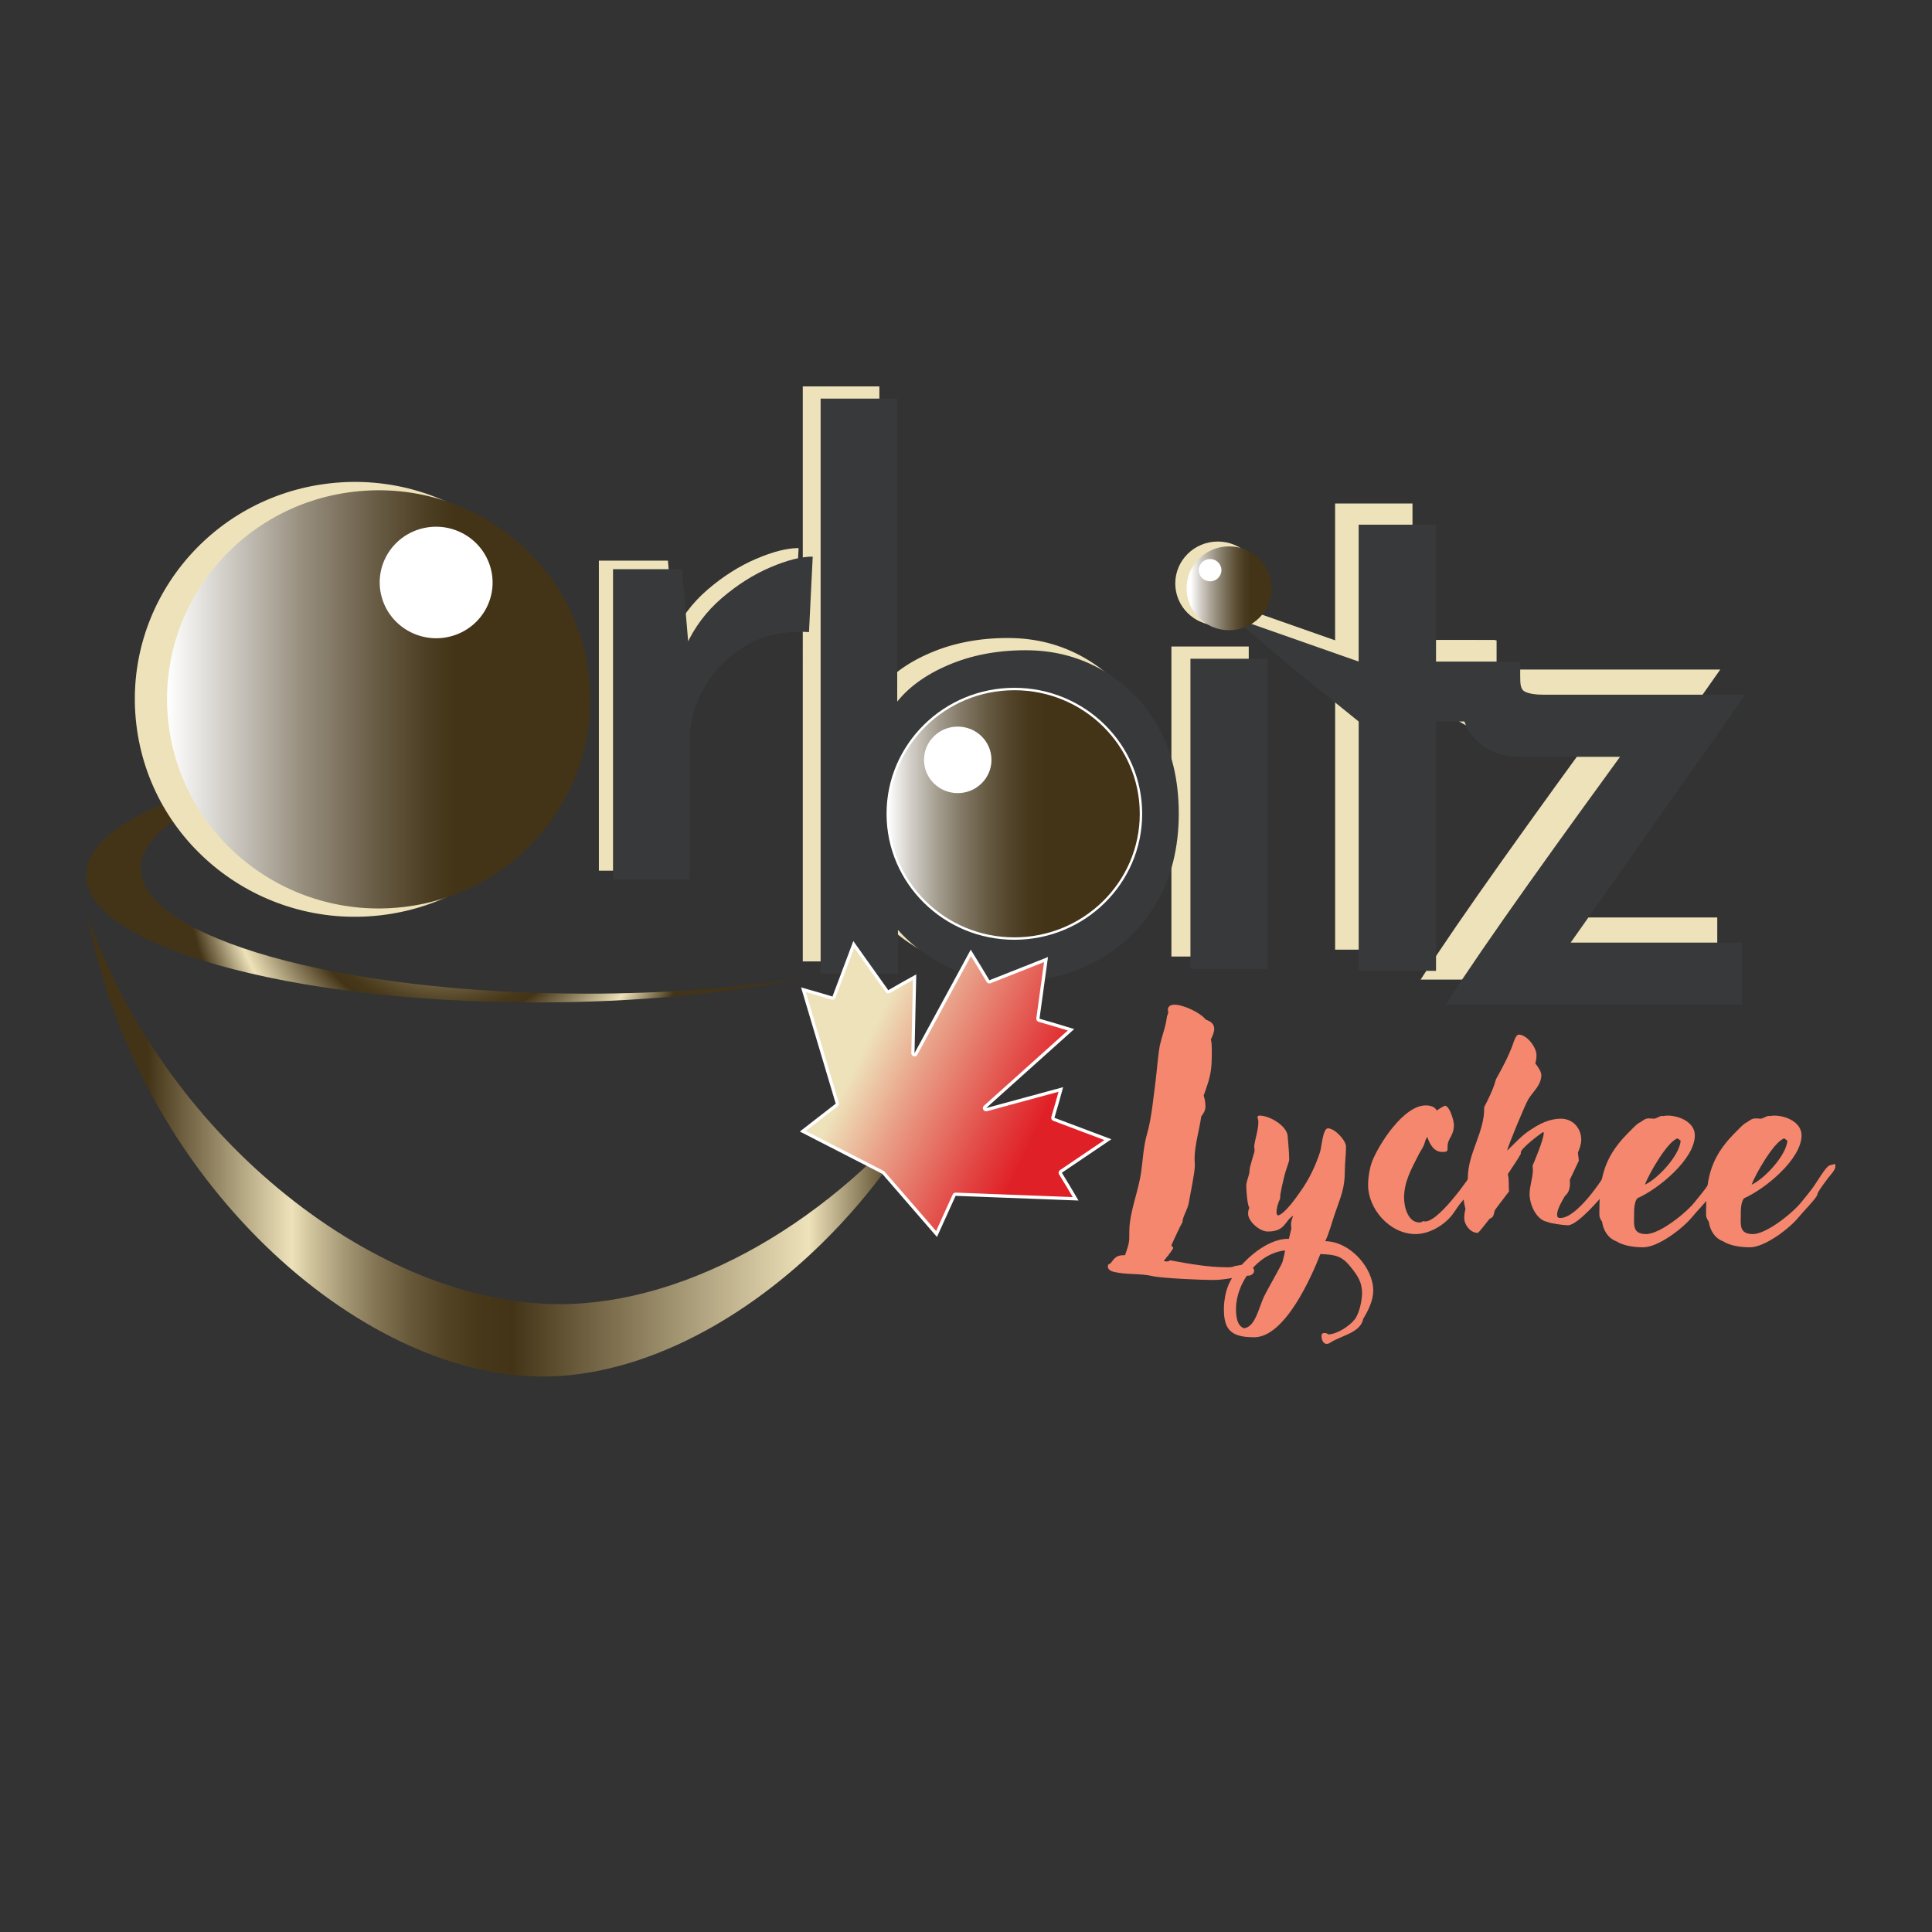 <?xml version="1.0" encoding="UTF-8"?>
<svg id="Layer_1" data-name="Layer 1" xmlns="http://www.w3.org/2000/svg" xmlns:xlink="http://www.w3.org/1999/xlink" viewBox="0 0 600 600">
  <rect x="0" y="0" width="600" height="600" fill="#333333" stroke="none"/>
  <defs>
    <style>
      .cls-1 {
        fill: url(#linear-gradient-5);
      }

      .cls-1, .cls-2, .cls-3, .cls-4, .cls-5, .cls-6, .cls-7, .cls-8, .cls-9 {
        stroke-width: 0px;
      }

      .cls-2 {
        fill: none;
      }

      .cls-3 {
        fill: #f4876e;
      }

      .cls-10 {
        fill: url(#linear-gradient);
        stroke-width: .75px;
      }

      .cls-10, .cls-11 {
        stroke: #fff;
        stroke-miterlimit: 10;
      }

      .cls-4 {
        fill: url(#radial-gradient);
        fill-rule: evenodd;
      }

      .cls-5 {
        fill: url(#linear-gradient-2);
      }

      .cls-12 {
        clip-path: url(#clippath);
      }

      .cls-6 {
        fill: #eee2ba;
      }

      .cls-7 {
        fill: #38393a;
      }

      .cls-8 {
        fill: #fff;
      }

      .cls-11 {
        fill: url(#linear-gradient-3);
      }

      .cls-9 {
        fill: url(#linear-gradient-4);
      }
    </style>
    <linearGradient id="linear-gradient" x1="275.7" y1="252.73" x2="354.34" y2="252.73" gradientUnits="userSpaceOnUse">
      <stop offset="0" stop-color="#fff"/>
      <stop offset=".09" stop-color="#d3cfc8"/>
      <stop offset=".19" stop-color="#a7a093"/>
      <stop offset=".29" stop-color="#837966"/>
      <stop offset=".39" stop-color="#675b44"/>
      <stop offset=".48" stop-color="#53452b"/>
      <stop offset=".56" stop-color="#47381c"/>
      <stop offset=".63" stop-color="#433417"/>
    </linearGradient>
    <linearGradient id="linear-gradient-2" x1="27.36" y1="356.26" x2="290.72" y2="356.26" gradientUnits="userSpaceOnUse">
      <stop offset=".07" stop-color="#433417"/>
      <stop offset=".24" stop-color="#eee2ba"/>
      <stop offset=".26" stop-color="#d3c7a0"/>
      <stop offset=".3" stop-color="#a79a77"/>
      <stop offset=".34" stop-color="#837554"/>
      <stop offset=".38" stop-color="#675839"/>
      <stop offset=".42" stop-color="#534426"/>
      <stop offset=".46" stop-color="#47381a"/>
      <stop offset=".5" stop-color="#433417"/>
      <stop offset=".85" stop-color="#eee2ba"/>
      <stop offset=".96" stop-color="#433417"/>
    </linearGradient>
    <clipPath id="clippath">
      <rect class="cls-2" x="26.73" y="233.42" width="222.57" height="78.03"/>
    </clipPath>
    <radialGradient id="radial-gradient" cx="144.7" cy="261.42" fx="144.7" fy="261.42" r="88.07" gradientTransform="translate(.88 28.37) scale(.95 .93)" gradientUnits="userSpaceOnUse">
      <stop offset="0" stop-color="#433417"/>
      <stop offset=".28" stop-color="#eee2ba"/>
      <stop offset=".3" stop-color="#d3c7a0"/>
      <stop offset=".34" stop-color="#a79a77"/>
      <stop offset=".39" stop-color="#837554"/>
      <stop offset=".43" stop-color="#675839"/>
      <stop offset=".48" stop-color="#534426"/>
      <stop offset=".52" stop-color="#47381a"/>
      <stop offset=".56" stop-color="#433417"/>
      <stop offset=".8" stop-color="#eee2ba"/>
      <stop offset=".96" stop-color="#433417"/>
    </radialGradient>
    <linearGradient id="linear-gradient-3" x1="259.69" y1="317.24" x2="344.69" y2="358.5" gradientUnits="userSpaceOnUse">
      <stop offset=".12" stop-color="#eee2ba"/>
      <stop offset=".32" stop-color="#e99f87"/>
      <stop offset=".62" stop-color="#e24442"/>
      <stop offset=".75" stop-color="#e02027"/>
    </linearGradient>
    <linearGradient id="linear-gradient-4" x1="368.5" y1="182.7" x2="394.92" y2="182.7" gradientUnits="userSpaceOnUse">
      <stop offset=".05" stop-color="#fff"/>
      <stop offset=".19" stop-color="#c9c4bc"/>
      <stop offset=".34" stop-color="#999181"/>
      <stop offset=".48" stop-color="#746953"/>
      <stop offset=".59" stop-color="#594c32"/>
      <stop offset=".69" stop-color="#483a1e"/>
      <stop offset=".76" stop-color="#433417"/>
    </linearGradient>
    <linearGradient id="linear-gradient-5" x1="51.88" y1="217.19" x2="183.31" y2="217.19" gradientUnits="userSpaceOnUse">
      <stop offset="0" stop-color="#fff"/>
      <stop offset=".13" stop-color="#d4d1cb"/>
      <stop offset=".32" stop-color="#978e7e"/>
      <stop offset=".49" stop-color="#695d46"/>
      <stop offset=".61" stop-color="#4d3f24"/>
      <stop offset=".68" stop-color="#433417"/>
    </linearGradient>
  </defs>
  <g id="z">
    <path class="cls-6" d="M464.05,227.22c-4.98,0-9.26-1.57-12.83-4.71-3.58-3.14-5.36-7.7-5.36-13.67v-10.11l18.48.02v3.2c0,2.61.1,4.26,1.34,4.96,1.25.69,3.27,1.03,6.07,1.03h62.49l-57.61,81.81-4.65-4.83h61.33v19.3h-92.12c12.67-19.78,35.33-51.13,59-83.66l3.74,6.67h-39.88Z"/>
  </g>
  <g id="t">
    <path class="cls-6" d="M414.64,156.36h24.02v42.51h26.12v18.61h-26.12v77.44h-24.02v-77.44l-20.88-16.88-18.14-15.44,39.01,13.7v-42.51Z"/>
  </g>
  <g id="Bubble-small">
    <ellipse class="cls-6" cx="378.2" cy="181.2" rx="13.21" ry="13.02"/>
  </g>
  <g id="i">
    <path class="cls-6" d="M363.79,200.78h24.02v96.28h-24.02v-96.28Z"/>
  </g>
  <g id="b">
    <path class="cls-6" d="M309.92,300.87c-8.85,0-16.58-1.8-23.19-5.4-6.61-3.6-11.94-8.16-15.97-13.67l2.57-6.67v23.44h-24.02V120h23.79v103.18l-.46-8.5c3.73-4.9,9.17-8.89,16.32-11.94,7.15-3.06,15.16-4.6,24.02-4.6s16.66,2.07,23.89,6.21c7.24,4.14,12.99,9.99,17.26,17.57,4.27,7.58,6.41,16.58,6.41,27s-2.33,20-7,27.81c-4.66,7.81-10.84,13.79-18.53,17.93-7.69,4.13-16.05,6.2-25.08,6.2ZM304.8,280.87c5.9,0,11.22-1.37,15.96-4.13,4.74-2.76,8.51-6.59,11.31-11.49,2.8-4.9,4.2-10.42,4.2-16.56s-1.4-11.33-4.2-16.09c-2.79-4.75-6.56-8.54-11.31-11.37-4.74-2.84-10.06-4.26-15.96-4.26-5.13,0-9.88.92-14.23,2.76-4.35,1.84-8,4.37-10.96,7.59-2.95,3.22-5.04,6.97-6.29,11.26v20.46c1.25,4.29,3.34,8.08,6.29,11.37,2.96,3.3,6.57,5.86,10.84,7.7,4.28,1.84,9.06,2.76,14.35,2.76Z"/>
  </g>
  <g id="r">
    <path class="cls-6" d="M207.43,174.12l2.33,27.57-1.17-3.67c2.65-5.83,6.38-10.81,11.19-14.94,4.82-4.13,9.84-7.31,15.05-9.53,5.21-2.23,9.6-3.34,13.18-3.34l-1.16,23.44c-7.47-.46-13.97.92-19.48,4.14-5.52,3.21-9.84,7.5-12.94,12.86-3.1,5.36-4.65,11.11-4.65,17.24v42.51h-23.79v-96.28h21.45Z"/>
  </g>
  <g id="i-2" data-name="i">
    <path class="cls-7" d="M369.7,204.58h24.02v96.28h-24.02v-96.28Z"/>
  </g>
  <g id="r-2" data-name="r">
    <path class="cls-7" d="M211.82,176.77l2.33,27.57-1.17-3.67c2.65-5.83,6.38-10.81,11.19-14.94,4.82-4.13,9.84-7.31,15.05-9.53,5.21-2.23,9.6-3.34,13.18-3.34l-1.16,23.44c-7.47-.46-13.97.92-19.48,4.14-5.52,3.21-9.84,7.5-12.94,12.86-3.1,5.36-4.65,11.11-4.65,17.24v42.51h-23.79v-96.28h21.45Z"/>
  </g>
  <g id="b-2" data-name="b">
    <path class="cls-7" d="M315.46,304.67c-8.85,0-16.58-1.8-23.19-5.4-6.61-3.6-11.94-8.16-15.97-13.67l2.57-6.67v23.44h-24.02V123.8h23.79v103.18l-.46-8.5c3.73-4.9,9.17-8.89,16.32-11.94,7.15-3.06,15.16-4.6,24.02-4.6s16.66,2.07,23.89,6.21c7.24,4.14,12.99,9.99,17.26,17.57,4.27,7.58,6.41,16.58,6.41,27s-2.33,20-7,27.81c-4.66,7.81-10.84,13.79-18.53,17.93-7.69,4.13-16.05,6.2-25.08,6.2ZM310.35,284.67c5.9,0,11.22-1.37,15.96-4.13,4.74-2.76,8.51-6.59,11.31-11.49,2.8-4.9,4.2-10.42,4.2-16.56s-1.4-11.33-4.2-16.09c-2.79-4.75-6.56-8.54-11.31-11.37-4.74-2.84-10.06-4.26-15.96-4.26-5.13,0-9.88.92-14.23,2.76-4.35,1.84-8,4.37-10.96,7.59-2.95,3.22-5.04,6.97-6.29,11.26v20.46c1.25,4.29,3.34,8.08,6.29,11.37,2.96,3.3,6.57,5.86,10.84,7.7,4.28,1.84,9.06,2.76,14.35,2.76Z"/>
  </g>
  <g id="t-2" data-name="t">
    <path class="cls-7" d="M421.95,162.95h24.02v42.51h26.12v18.61h-26.12v77.44h-24.02v-77.44l-20.88-16.88-18.14-15.44,39.01,13.7v-42.51Z"/>
  </g>
  <g id="z-2" data-name="z">
    <path class="cls-7" d="M471.81,235.03c-4.98,0-9.26-1.57-12.83-4.71-3.58-3.14-5.36-7.7-5.36-13.67v-10.11l18.48.02v3.2c0,2.61.1,4.26,1.34,4.96,1.25.69,3.27,1.03,6.07,1.03h62.49l-57.61,81.81-4.65-4.83h61.33v19.3h-92.12c12.67-19.78,35.33-51.13,59-83.66l3.74,6.67h-39.88Z"/>
  </g>
  <g id="Bubble-small-2" data-name="Bubble-small">
    <ellipse class="cls-10" cx="315.02" cy="252.73" rx="39.32" ry="38.75"/>
    <ellipse class="cls-8" cx="297.43" cy="235.98" rx="10.48" ry="10.33"/>
  </g>
  <path class="cls-5" d="M290.72,338.44c-28.19,53.2-78.53,89.06-122.25,89.06-57.16,0-125.62-61.29-141.11-142.47,24.95,69.85,90.64,119.99,146.41,119.99,40.15,0,85.42-25.98,116.95-66.58"/>
  <g class="cls-12">
    <path class="cls-4" d="M249.28,303.73c-23.14,4.77-51.65,7.58-82.5,7.58-77.35,0-140.05-17.7-140.05-39.54,0-18.08,42.98-33.32,101.68-38.03-49.75,5.91-84.67,19.76-84.67,35.9,0,21.51,62.02,38.95,138.52,38.95,24.31,0,47.15-1.76,67.01-4.85"/>
  </g>
  <g id="Maple">
    <path class="cls-11" d="M273.94,364.01c.15,0,.3.06.4.17l16.51,19.05,5.47-12.07c.08-.18.26-.29.47-.28l37.26,1.42c-1.57-2.68-3.16-5.32-4.72-7.85-.14-.22-.08-.5.14-.65h0l14.59-9.87-16.78-6.32c-.24-.09-.38-.35-.3-.6.83-2.77,1.66-5.68,2.48-8.67l-23.09,6.27c-.22.06-.46-.04-.57-.23-.11-.2-.07-.44.09-.6l11.98-10.75c4.91-4.41,9.83-8.82,14.74-13.23-3.38-1.04-6.72-2.03-9.92-2.95-.24-.07-.39-.3-.36-.54l2.52-18.31-17.4,6.89c-.23.09-.49,0-.62-.21-1.68-2.83-3.47-5.77-5.33-8.76-5.68,10.47-11.37,20.94-17.06,31.4-.11.2-.34.29-.56.24-.22-.06-.38-.27-.37-.49l.52-23.61c-2.7,1.49-5.36,3-7.92,4.49-.22.13-.51.07-.66-.15l-10.31-14.49-6.15,16.36c-.09.24-.36.37-.6.29-2.87-.87-5.85-1.74-8.88-2.59,3.32,11.13,6.64,22.27,9.96,33.4l.55,1.86c.06.19,0,.39-.16.51l-10.54,8.18,25.04,12.85"/>
  </g>
  <g id="Bubble-small-3" data-name="Bubble-small">
    <ellipse class="cls-9" cx="381.71" cy="182.7" rx="13.21" ry="13.02"/>
    <ellipse class="cls-8" cx="375.8" cy="177.07" rx="3.52" ry="3.47"/>
  </g>
  <g id="Back">
    <path class="cls-6" d="M118.05,284.27c-37.49,4.26-71.39-22.32-75.72-59.37-4.33-37.05,22.54-70.53,60.03-74.79,37.49-4.26,71.39,22.32,75.72,59.37,4.33,37.05-22.54,70.53-60.03,74.79Z"/>
  </g>
  <g id="Bubble">
    <path class="cls-1" d="M125.14,281.7c-36.05,4.1-68.65-21.46-72.82-57.09-4.17-35.63,21.68-67.83,57.73-71.92,36.05-4.1,68.65,21.46,72.82,57.09,4.17,35.63-21.68,67.83-57.73,71.92Z"/>
    <path class="cls-8" d="M140.9,197.36c-9.2,2.96-19.1-2.02-22.11-11.11-3.01-9.09,2.01-18.86,11.21-21.82,9.2-2.96,19.1,2.02,22.11,11.11,3.01,9.09-2.01,18.86-11.21,21.82Z"/>
  </g>
  <g>
    <path class="cls-3" d="M357.85,396.29c-3.85-.88-8.07-.35-12.02-1.32-.75-.17-1.78-.7-1.78-1.58,0-.96.56-.79.84-1.05,1.41-1.84,1.78-2.54,4.5-2.54.57-1.75,1.31-3.42,1.31-5.34,0-1.58,0-3.15.19-4.73.66-5.26,2.72-10.34,3.48-15.6.56-3.94.75-8.23,1.88-12.09,1.41-4.91,1.97-11.39,2.63-16.38.47-3.68.66-7.27,1.31-10.95.56-2.54,1.5-4.99,1.97-7.45l.28-1.75c.28-.35.28-.79.38-1.22-.47-1.4.37-2.28,1.88-2.28,2.82,0,8.07,2.45,9.76,4.64,1.5.52,2.63,1.31,2.63,2.89,0,1.05-.56,2.28-1.03,3.24.28,1.23.28,2.54.28,3.86,0,5.43-.28,7.36-2.16,12.53l-.37,1.05c.37,1.14.56,2.28.56,3.5,0,1.05-.66,2.19-1.31,2.98-.56,4.12-2.07,9.02-2.07,13.14,0,.7.09,1.49.09,2.19-.09,2.54-1.41,8.68-1.88,11.48-.28,1.93-1.97,4.38-1.97,6.04-.47.7-3.48,7.1-3.48,7.36.28.17.57.35.57.61,0,.44-.47.79-.85,1.49-.28.26-.56.7-.75,1.05l-.28.18c-.28.44-.47.79-.84,1.05l-.09.35c.47.18,1.69.18,1.78-.26,5.73,1.05,11.92,2.19,17.83,2.19.47,0,1.03,0,1.5-.09l1.03-.35c.66,0,1.97-.44,2.91-.44,1.13,0,2.91.7,2.91,1.93,0,.79-.47,1.14-1.22,1.49-3.85.26-7.51,1.4-11.45,1.4-3.66,0-15.96-.52-18.96-1.22Z"/>
    <path class="cls-3" d="M410.42,414.86c0-.61.28-.88.94-.88.37,0,.94.18,1.22.44,2.91-.17,6.66-2.71,8.26-4.82,1.31-1.84,2.16-5.7,2.16-7.97,0-3.42-1.31-5.34-3.38-7.97-2.81-3.59-4.79-4.03-9.57-4.2-2.72,7.01-10.98,25.84-20.56,25.84-6.95,0-9.39-2.19-9.39-8.58,0-.79,0-1.49.1-2.28.28-2.46.84-4.73,2.06-6.92,2.82-5.34,10.8-12.79,17.65-12.79h.37c.28-1.05.47-2.1.75-3.15-.19-2.02-.09-2.1.56-4.03-2.72,1.67-2.35,4.91-7.88,4.91-2.53,0-6.1-3.15-6.1-5.52,0-.61.09-1.22.37-1.84-.66-1.14-.94-5.52-.94-6.83,0-1.66,1.03-3.15,1.03-4.91,0-.96,1.22-4.56,1.5-5.7.1-.17,0-1.31-.09-1.49.28-2.63,1.31-5.08,1.31-7.71,0-.52-.09-.96-.28-1.4,0-.44.28-.61.66-.61,3.19,0,8.54,3.24,8.73,6.4.19,2.45.47,4.99.47,7.45,0,.35-1.31,3.85-1.5,4.91-.37,1.66-1.41,5.52-1.31,7.01-.66,1.4-1.13,2.89-1.13,4.38,0,.26.19.79.47.87,2.07-.44,5.82-5.78,6.95-7.44,2.72-3.77,4.69-7.97,6.1-12.26.47-1.4.85-7.36,2.44-7.36,2.16,0,5.63,3.77,5.63,5.7,0,2.54-.37,4.99-.37,7.53,0,5.52-1.31,8.06-3.1,13.32-.75,2.1-1.88,6.4-3,8.5,7.79.09,14.92,8.32,14.92,15.33,0,3.07-1.5,6.13-3.1,8.76-.84,4.38-6.76,5.17-10.14,7.36-.37.26-.75.44-1.22.44-1.22,0-1.6-1.58-1.6-2.45ZM386.39,412.5c3.38-.44,4.41-5.95,6.1-9.72,1.22-2.54,5.82-10.42,5.82-10.95.28-1.14.66-2.46.75-3.5-8.73.96-15.21,10.34-15.21,18.13,0,1.93.19,5.34,2.53,6.04Z"/>
    <path class="cls-3" d="M424.87,368.08c0-2.36.47-5.34,1.31-7.53,2.07-5.17,9.67-17.26,16.62-17.26,1.22,0,2.82.35,3.38,1.58.84-.53,1.6-1.05,2.54-1.49,1.6.17,2.81,4.82,2.81,5.96,0,3.5-1.97,4.12-1.97,6.75,0,1.4.09,1.66-1.69,1.66-2.63,0-3.94-2.63-4.6-4.64-.56.61-.75,1.66-1.03,2.45-.38.96-1.22,2.1-1.69,3.07-2.25,4.47-4.5,8.32-4.5,13.4,0,2.63,1.13,7.62,4.79,7.62.38,0,.85-.17,1.13-.44,3.85,1.66,14.45-13.4,16.24-16.56.66-1.14,3.1-5.52,4.69-5.52.56,0,1.22.35,1.22.97,0,2.01-4.6,8.06-5.82,9.55-1.03,1.84-2.82,3.86-4.32,5.52-1.22,1.4-2.07,2.98-3.19,4.38-2.53,3.07-6.94,5.7-11.17,5.7-8.17,0-14.74-7.97-14.74-15.16Z"/>
    <path class="cls-3" d="M454.73,378.42c0-.97.1-1.93.38-2.89-.19-1.05-.56-2.28-.56-3.33,0-2.02,1.31-4.73,1.31-6.48,0-7.62,5.26-14.19,5.07-21.9,1.22-2.36,2.63-5.17,3.38-7.71.09-.17.19-.79.28-.96,2.07-3.68,3.85-7.01,5.26-10.86.19-.61.94-2.98,1.78-2.98,2.63,0,5.54,4.03,5.54,6.31,0,.87-.09,1.75-.37,2.63.66.79,1.88,2.54,1.88,3.59,0,3.15-2.54,5.08-4.04,7.54-.94,1.49-6.38,14.63-6.57,15.94,2.25-2.1,4.6-4.82,7.32-6.48,2.72-1.84,5.82-3.42,9.39-3.42,3.76,0,6.29,3.07,6.29,6.48,0,1.4-.47,2.8-1.03,4.03l.28,2.54-2.81,5.96c.19,1.84,0,3.77-1.5,4.99-.84,1.4-2.44,4.12-2.44,5.78,0,.7.19,1.05,1.03,1.05,5.07,0,12.86-11.56,14.92-15.24.66-1.31,3.1-6.22,4.88-6.22.57,0,.85.35.85.87,0,.7-.66,1.84-1.03,2.45-1.6,3.42-3.29,7.27-5.73,10.25-1.88,2.28-8.64,10.16-11.55,10.16-1.13,0-5.44-.53-6.38-1.05-3.57-.62-5.54-5.61-5.54-8.59,0-2.54,1.03-5.08,1.03-7.62l-.1-1.23c.47-1.05,3.48-8.23,3.48-10.16,0-.18-.1-.27-.28-.27-1.31.88-6.85,5.08-6.85,6.31v.44c-1.22,2.19-2.72,4.2-4.03,6.31.47,1.66.19,3.68.37,5.34-.56.79-4.32,5.61-4.41,5.87-.28.87-.28,2.28-1.5,2.54-.66.61-3.38,4.47-3.85,4.47-2.25,0-4.13-2.54-4.13-4.47Z"/>
    <path class="cls-3" d="M502.04,385.52c-2.72-.97-4.13-3.5-4.51-6.13-.47-.61-.84-1.4-.84-2.19,0-10.34.84-17.08,8.64-25.05.75-.7,3.19-3.42,4.04-3.59,1.03-.7,1.5-1.23,2.81-1.23l1.5.09c.75,0,2.25-1.22,2.91-.79.47-.17.85-.17,1.31-.17,3.66,0,8.45,2.1,8.45,6.13,0,7.36-11.26,16.64-17.84,19.53-1.03,1.14-1.03,3.77-1.03,5.17,0,3.07-.56,5.96,3.76,5.96s12.67-6.83,15.11-9.99c1.31-1.66,3-3.59,4.13-5.34.75-1.05,3.38-5.52,4.5-5.96.47-.18.84-.26,1.31-.35l.28-.18c.28,0,.28.7.28.79,0,1.14-1.5,2.63-2.16,3.5-1.03,1.4-2.35,3.07-3.19,4.56-.19.35-.28.87-.47,1.23-1.6,2.28-3.85,4.38-5.63,6.57-2.82,3.42-10.42,9.28-15.11,9.28-2.63,0-6.1-.44-8.26-1.84ZM521.94,354.24l-.94-.7c-3.1.79-9.2,11.48-10.14,14.37,4.13-1.93,10.8-9.2,11.08-13.67Z"/>
    <path class="cls-3" d="M535.18,385.52c-2.72-.97-4.13-3.5-4.51-6.13-.47-.61-.84-1.4-.84-2.19,0-10.34.84-17.08,8.64-25.05.75-.7,3.19-3.42,4.04-3.59,1.03-.7,1.5-1.23,2.81-1.23l1.5.09c.75,0,2.25-1.22,2.91-.79.47-.17.85-.17,1.31-.17,3.66,0,8.45,2.1,8.45,6.13,0,7.36-11.26,16.64-17.84,19.53-1.03,1.14-1.03,3.77-1.03,5.17,0,3.07-.56,5.96,3.76,5.96s12.67-6.83,15.11-9.99c1.31-1.66,3-3.59,4.13-5.34.75-1.05,3.38-5.52,4.5-5.96.47-.18.84-.26,1.31-.35l.28-.18c.28,0,.28.7.28.79,0,1.14-1.5,2.63-2.16,3.5-1.03,1.4-2.35,3.07-3.19,4.56-.19.35-.28.87-.47,1.23-1.6,2.28-3.85,4.38-5.63,6.57-2.82,3.42-10.42,9.28-15.11,9.28-2.63,0-6.1-.44-8.26-1.84ZM555.08,354.24l-.94-.7c-3.1.79-9.2,11.48-10.14,14.37,4.13-1.93,10.8-9.2,11.08-13.67Z"/>
  </g>
</svg>